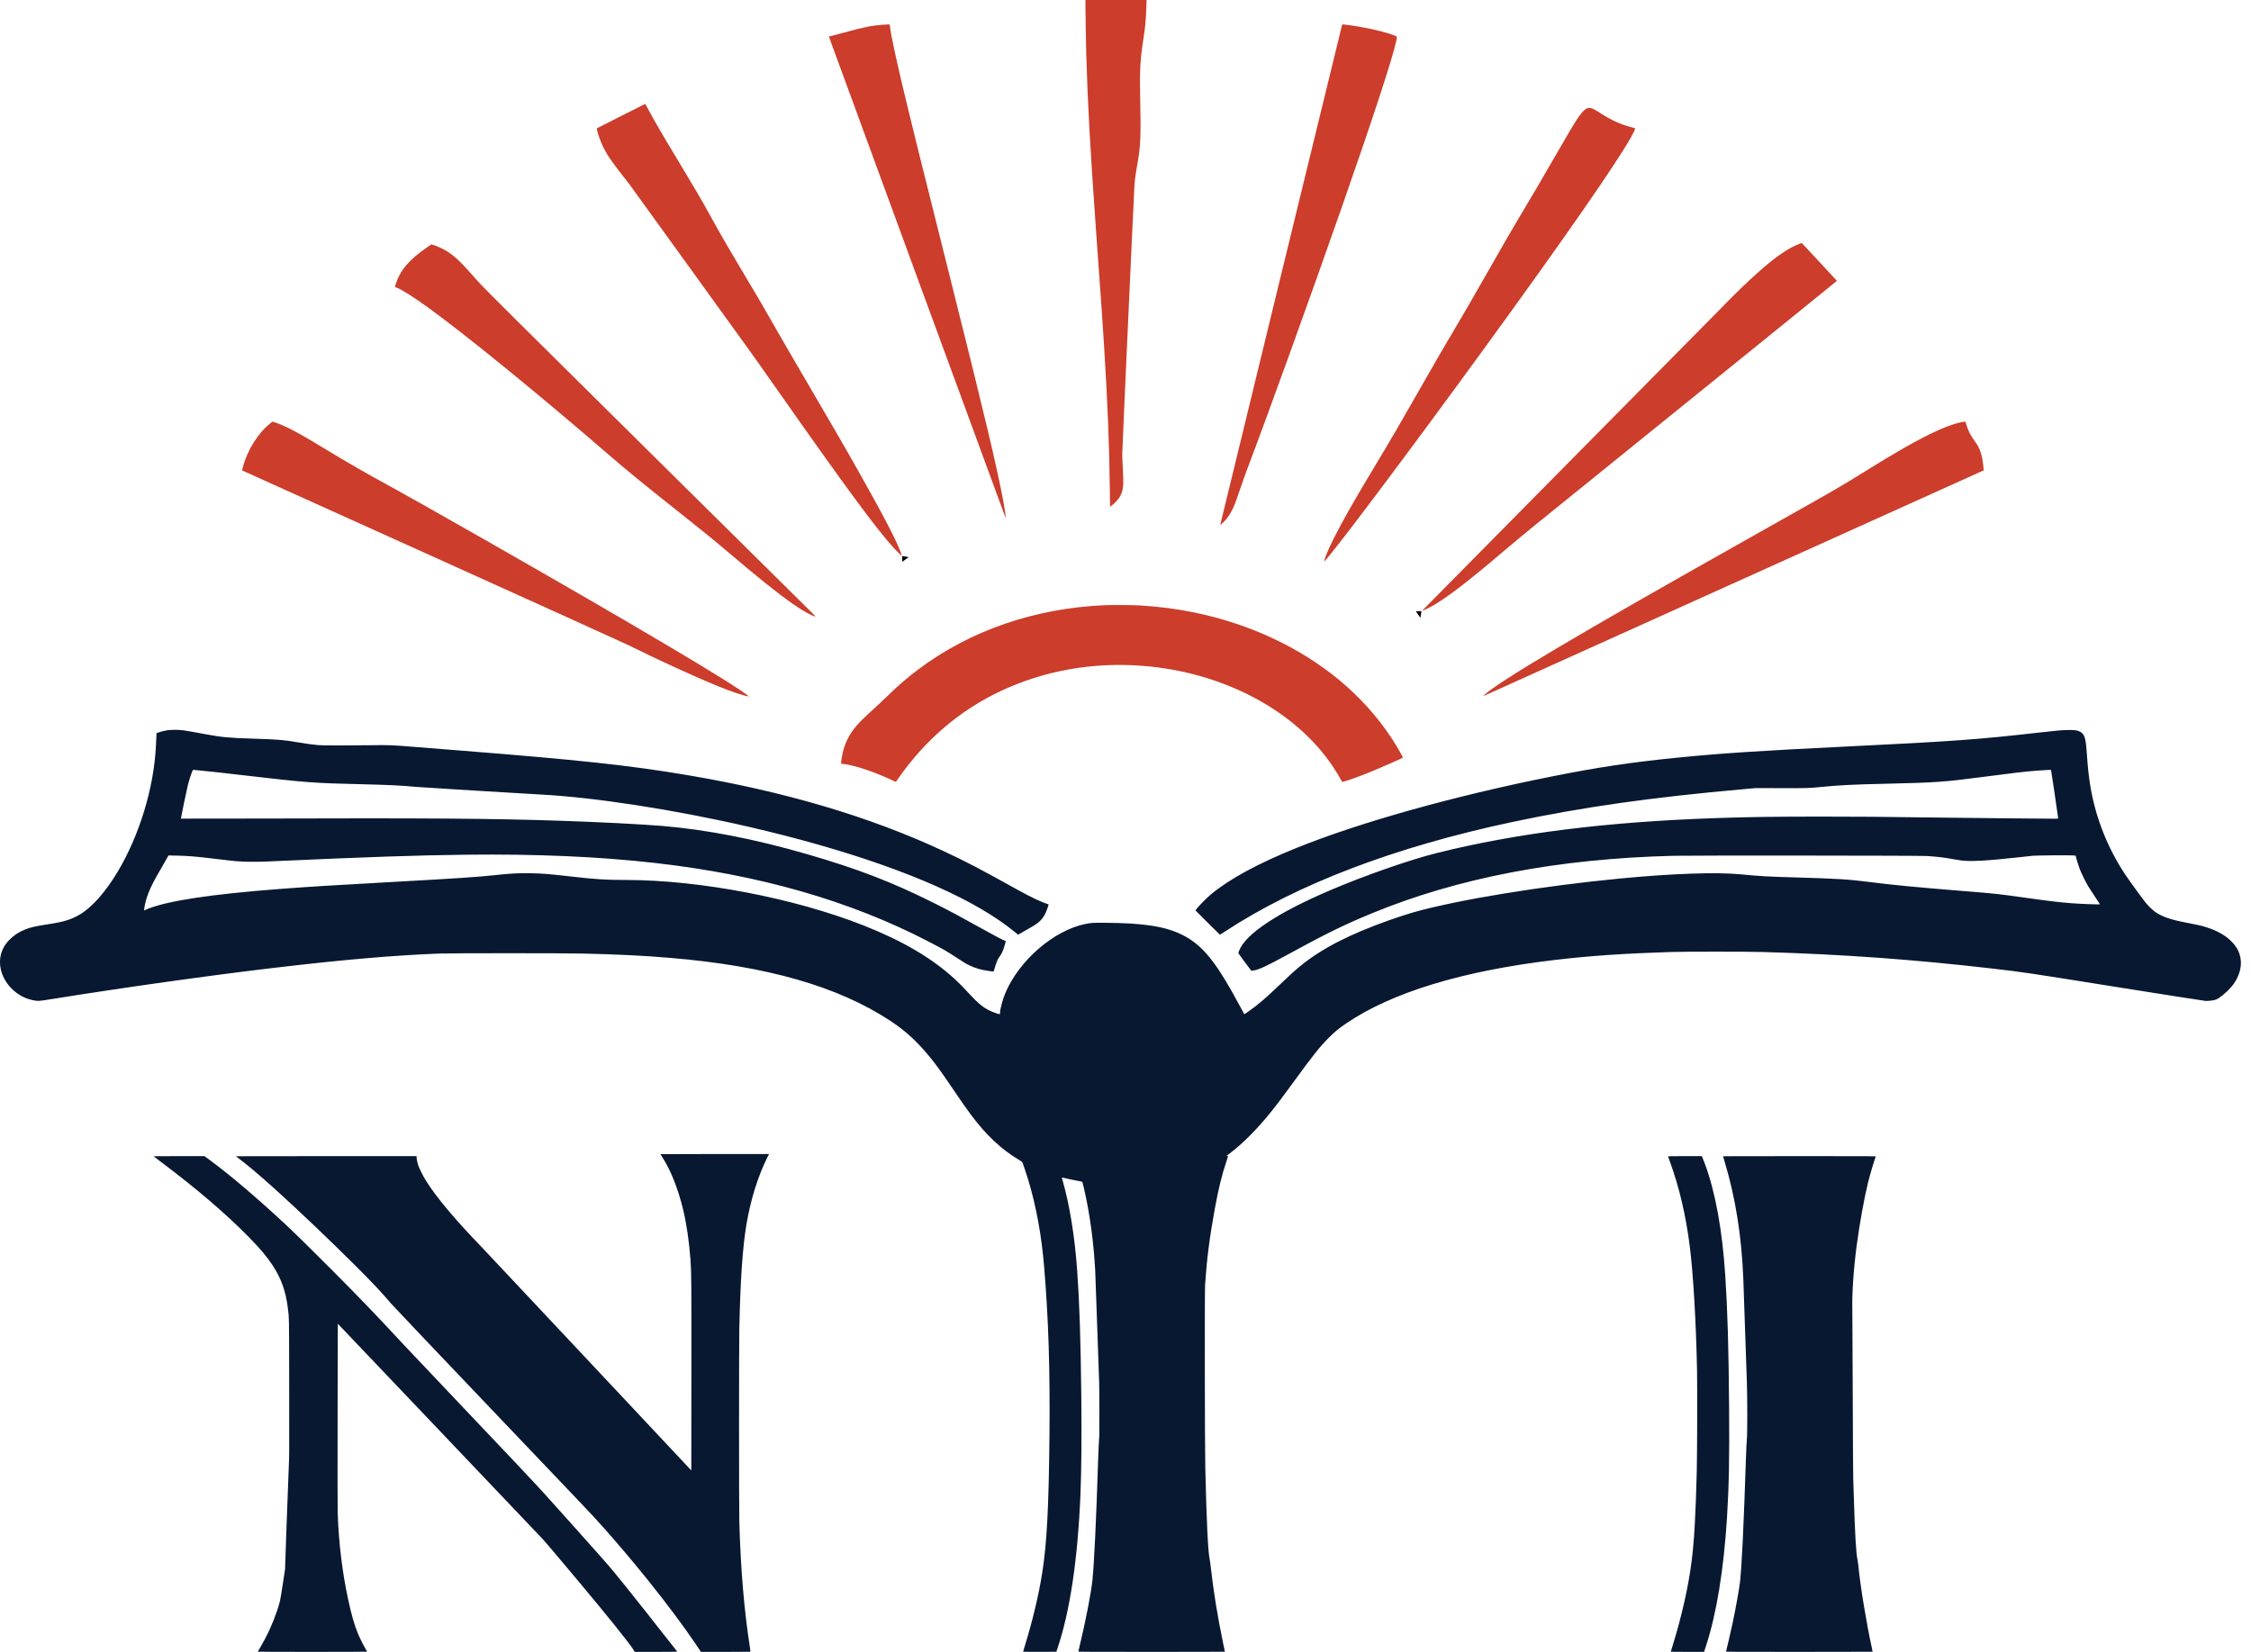 <svg width="109" height="80" viewBox="0 0 109 80" fill="none" xmlns="http://www.w3.org/2000/svg">
<path d="M52.561 0.327C52.561 0.748 52.583 2.01 52.599 2.611C52.666 4.967 52.793 7.265 53.071 11.145C53.36 15.159 53.384 15.516 53.459 16.698C53.636 19.528 53.718 21.555 53.743 23.804L53.752 24.546L53.854 24.465C54.121 24.247 54.279 24.027 54.343 23.777C54.402 23.548 54.407 23.366 54.37 22.691C54.356 22.431 54.343 22.11 54.343 21.977C54.342 21.772 54.887 9.793 54.93 9.062C54.953 8.669 54.975 8.508 55.109 7.75C55.227 7.079 55.25 6.409 55.212 4.829C55.181 3.57 55.207 2.984 55.326 2.165C55.419 1.535 55.44 1.383 55.458 1.197C55.483 0.943 55.5 0.651 55.511 0.289L55.519 -2.09808e-05H54.04H52.561V0.327Z" fill="#CC3D2B"/>
<path d="M42.799 1.194C42.171 1.244 41.879 1.302 40.887 1.573C40.621 1.647 40.343 1.721 40.27 1.737C40.199 1.755 40.138 1.772 40.137 1.773C40.133 1.778 48.672 25.037 48.69 25.073C48.723 25.136 48.658 24.668 48.57 24.2C48.264 22.579 47.671 20.084 46.109 13.858C44.421 7.125 44.242 6.404 43.874 4.876C43.416 2.97 43.158 1.786 43.097 1.308L43.081 1.185L42.966 1.187C42.902 1.188 42.827 1.191 42.799 1.194Z" fill="#CC3D2B"/>
<path d="M64.981 1.232C64.924 1.446 59.083 25.415 59.088 25.419C59.098 25.429 59.276 25.266 59.356 25.173C59.532 24.965 59.681 24.701 59.82 24.349C59.862 24.239 59.974 23.92 60.068 23.637C60.161 23.354 60.317 22.918 60.414 22.665C61.332 20.258 63.468 14.343 64.968 10.053C66.503 5.662 67.421 2.854 67.61 1.984C67.656 1.773 67.656 1.776 67.572 1.739C67.164 1.558 66.089 1.312 65.261 1.21C64.982 1.176 64.996 1.174 64.981 1.232Z" fill="#CC3D2B"/>
<path d="M30.068 5.623L28.903 6.214L28.905 6.261C28.913 6.379 29.059 6.799 29.183 7.063C29.375 7.471 29.592 7.795 30.163 8.521C30.303 8.699 30.444 8.88 30.476 8.922C30.509 8.964 31.797 10.746 33.338 12.883C34.879 15.019 36.202 16.853 36.28 16.959C36.471 17.221 36.787 17.667 37.672 18.927C41.013 23.684 42.404 25.572 43.299 26.561C43.434 26.709 43.656 26.919 43.666 26.909C43.669 26.907 43.655 26.857 43.634 26.797C43.459 26.276 42.748 24.908 41.585 22.85C40.874 21.591 40.316 20.628 38.249 17.093C37.997 16.662 37.652 16.062 37.481 15.762C37.016 14.939 36.781 14.537 35.874 13.017C35.238 11.951 34.837 11.255 34.399 10.457C33.995 9.722 33.687 9.192 32.94 7.954C32.025 6.437 31.723 5.918 31.296 5.124C31.269 5.073 31.244 5.031 31.24 5.032C31.236 5.032 30.709 5.298 30.068 5.623Z" fill="#CC3D2B"/>
<path d="M76.87 5.237C76.68 5.309 76.484 5.557 76.077 6.235C75.993 6.375 75.697 6.884 75.418 7.368C74.661 8.68 74.325 9.255 73.597 10.476C73.164 11.202 72.748 11.922 72.106 13.049C71.223 14.601 70.871 15.21 70.348 16.087C69.906 16.827 69.592 17.37 68.692 18.946C67.666 20.744 67.438 21.136 66.661 22.43C65.517 24.334 65.004 25.235 64.575 26.098C64.334 26.579 64.167 26.971 64.121 27.161L64.111 27.2L64.145 27.168C64.511 26.83 68.247 21.855 71.786 16.992C75.699 11.617 78.272 7.916 78.995 6.619C79.093 6.442 79.181 6.258 79.181 6.226C79.181 6.216 79.132 6.196 79.039 6.172C78.472 6.028 78.035 5.83 77.457 5.455C77.189 5.283 77.087 5.234 76.986 5.227C76.943 5.225 76.891 5.228 76.87 5.237Z" fill="#CC3D2B"/>
<path d="M87.135 11.808C86.608 12.003 85.971 12.44 85.168 13.158C84.522 13.734 84.09 14.154 83.168 15.1C82.827 15.45 79.468 18.848 75.706 22.651C71.943 26.454 68.867 29.569 68.87 29.571C68.88 29.581 69.054 29.506 69.219 29.422C69.779 29.134 70.644 28.501 71.921 27.443C72.065 27.323 72.515 26.945 72.921 26.601C73.328 26.257 73.964 25.728 74.335 25.428C74.707 25.127 78.147 22.346 81.981 19.245C85.815 16.146 88.949 13.607 88.948 13.602C88.94 13.585 87.255 11.769 87.246 11.769C87.241 11.77 87.192 11.787 87.135 11.808Z" fill="#CC3D2B"/>
<path d="M20.712 11.956C19.823 12.566 19.393 13.062 19.167 13.741C19.114 13.896 19.116 13.901 19.182 13.921C19.392 13.984 20.019 14.379 20.738 14.9C22.602 16.251 26.131 19.128 29.444 21.997C30.304 22.74 31.12 23.409 32.743 24.697C34.01 25.702 34.492 26.093 35.176 26.671C36.127 27.477 36.61 27.878 37.095 28.266C38.117 29.085 38.849 29.591 39.301 29.793C39.537 29.897 39.537 29.895 39.309 29.667C39.197 29.556 35.89 26.282 31.959 22.395C25.122 15.631 23.469 13.988 23.202 13.692C23.135 13.618 22.972 13.435 22.839 13.284C22.319 12.695 22.05 12.44 21.706 12.21C21.494 12.067 21.188 11.923 20.954 11.854L20.889 11.835L20.712 11.956Z" fill="#CC3D2B"/>
<path d="M13.098 20.493C12.491 20.975 11.974 21.803 11.754 22.643L11.718 22.78L20.871 26.913C25.904 29.185 30.184 31.125 30.38 31.222C31.84 31.948 33.692 32.796 34.785 33.239C35.435 33.503 35.962 33.68 36.214 33.719L36.265 33.728L36.233 33.702C35.553 33.136 30.629 30.217 23.477 26.14C21.21 24.847 19.725 24.01 18.93 23.576C17.729 22.92 16.729 22.344 15.676 21.703C15.044 21.319 14.72 21.129 14.412 20.961C13.948 20.707 13.54 20.521 13.258 20.439L13.192 20.418L13.098 20.493Z" fill="#CC3D2B"/>
<path d="M95.037 20.436C94.428 20.538 93.51 20.946 92.186 21.7C91.739 21.954 91.049 22.37 90.191 22.902C89.008 23.634 89.074 23.598 85.639 25.531C80.263 28.558 77.616 30.072 75.373 31.403C73.446 32.545 72.205 33.344 71.889 33.644C71.847 33.684 71.822 33.713 71.832 33.711C71.86 33.702 96.05 22.785 96.058 22.779C96.066 22.77 96.008 22.307 95.981 22.172C95.916 21.858 95.821 21.635 95.655 21.411C95.413 21.083 95.303 20.868 95.204 20.522C95.183 20.446 95.168 20.417 95.154 20.418C95.143 20.42 95.091 20.427 95.037 20.436Z" fill="#CC3D2B"/>
<path d="M43.684 27.068C43.684 27.177 43.688 27.206 43.7 27.198C43.75 27.169 44.001 26.984 43.997 26.98C43.995 26.977 43.922 26.965 43.838 26.953L43.684 26.93V27.068Z" fill="black"/>
<path d="M53.523 29.308C50.116 29.453 46.989 30.526 44.467 32.419C43.92 32.831 43.485 33.205 42.945 33.733C42.78 33.894 42.474 34.182 42.264 34.372C41.53 35.035 41.265 35.345 41.041 35.797C40.943 35.994 40.882 36.159 40.825 36.384C40.782 36.544 40.729 36.86 40.729 36.944V36.984L40.854 36.999C41.424 37.073 42.352 37.385 43.228 37.799C43.311 37.839 43.381 37.868 43.383 37.865C43.385 37.863 43.448 37.771 43.525 37.663C44.812 35.819 46.509 34.378 48.473 33.46C50.572 32.478 52.912 32.061 55.306 32.245C59.224 32.543 62.75 34.414 64.566 37.16C64.704 37.369 64.915 37.719 64.962 37.819C64.984 37.865 64.988 37.868 65.031 37.86C65.207 37.827 65.849 37.595 66.455 37.346C66.989 37.125 67.895 36.724 67.927 36.695C67.949 36.673 67.643 36.143 67.368 35.725C66.701 34.712 65.827 33.744 64.853 32.937C62.938 31.354 60.54 30.23 57.894 29.675C57.014 29.492 56.153 29.379 55.173 29.32C54.873 29.301 53.84 29.295 53.523 29.308Z" fill="#CC3D2B"/>
<path d="M68.568 29.617C68.573 29.626 68.624 29.698 68.68 29.777L68.782 29.921L68.796 29.827C68.805 29.776 68.815 29.704 68.82 29.667L68.829 29.6H68.692C68.584 29.6 68.56 29.604 68.568 29.617Z" fill="black"/>
<path d="M8.103 35.365C7.965 35.387 7.775 35.434 7.664 35.476L7.581 35.506L7.572 35.69C7.567 35.791 7.557 35.997 7.549 36.147C7.449 38.166 6.748 40.462 5.704 42.209C5.112 43.197 4.461 43.936 3.871 44.285C3.446 44.538 3.093 44.645 2.276 44.77C1.705 44.858 1.474 44.91 1.204 45.02C0.902 45.141 0.654 45.307 0.433 45.538C0.256 45.723 0.138 45.92 0.067 46.145C-0.109 46.709 0.069 47.361 0.531 47.845C0.831 48.157 1.185 48.355 1.587 48.438C1.842 48.49 1.862 48.489 2.531 48.381C5.997 47.824 10.238 47.229 13.326 46.866C16.641 46.475 18.976 46.274 21.248 46.181C21.802 46.158 27.353 46.158 28.259 46.181C30.02 46.224 31.169 46.282 32.444 46.389C37.122 46.78 40.571 47.766 43.111 49.438C43.871 49.938 44.459 50.484 45.09 51.272C45.385 51.64 45.642 51.997 46.18 52.794C46.592 53.4 46.788 53.682 47.014 53.985C47.755 54.975 48.479 55.657 49.336 56.169C49.423 56.22 49.498 56.273 49.505 56.284C49.526 56.324 49.71 56.878 49.791 57.144C50.173 58.406 50.436 59.838 50.56 61.347C50.773 63.891 50.849 66.354 50.818 69.562C50.782 73.013 50.693 74.728 50.471 76.147C50.304 77.222 50.002 78.491 49.627 79.703C49.581 79.852 49.543 79.98 49.543 79.987C49.543 79.996 49.785 79.999 50.348 79.998L51.151 79.994L51.207 79.828C51.814 78.027 52.19 75.501 52.319 72.364C52.367 71.227 52.38 69.504 52.359 67.562C52.328 64.811 52.272 63.096 52.159 61.519C52.044 59.899 51.793 58.347 51.46 57.19C51.435 57.103 51.416 57.029 51.42 57.027C51.423 57.024 51.481 57.035 51.55 57.053C51.731 57.098 51.951 57.145 52.191 57.188C52.307 57.209 52.405 57.23 52.41 57.236C52.415 57.242 52.448 57.372 52.484 57.526C52.775 58.794 52.955 60.114 53.033 61.532C53.045 61.769 53.087 62.963 53.173 65.454C53.193 66.075 53.216 66.745 53.224 66.945C53.23 67.145 53.236 67.82 53.236 68.444C53.236 69.364 53.233 69.616 53.217 69.762C53.207 69.863 53.187 70.308 53.173 70.753C53.082 73.62 52.984 75.675 52.898 76.536C52.842 77.102 52.558 78.568 52.293 79.655C52.252 79.826 52.218 79.973 52.218 79.982C52.218 79.998 52.777 80 55.765 80C57.716 80 59.312 79.996 59.312 79.992C59.312 79.989 59.275 79.81 59.23 79.595C58.965 78.335 58.75 77.008 58.624 75.854C58.61 75.72 58.59 75.578 58.58 75.536C58.497 75.191 58.424 73.709 58.364 71.097C58.339 70.017 58.331 62.563 58.354 62.213C58.441 60.943 58.568 59.951 58.823 58.551C59.002 57.565 59.169 56.886 59.401 56.201C59.435 56.097 59.465 56.006 59.465 56.002C59.465 55.998 59.447 55.991 59.424 55.989C59.385 55.985 59.387 55.982 59.504 55.894C60.175 55.39 60.886 54.675 61.58 53.807C61.873 53.44 62.102 53.136 62.662 52.367C63.597 51.085 63.898 50.707 64.337 50.265C64.627 49.973 64.816 49.816 65.158 49.582C67.379 48.065 70.813 47.018 75.297 46.489C76.994 46.289 78.638 46.177 80.901 46.105C81.578 46.083 84.61 46.083 85.359 46.105C89.237 46.217 92.71 46.469 96.561 46.917C98.008 47.086 98.122 47.102 102.505 47.803C104.859 48.178 106.764 48.476 106.81 48.476C106.95 48.476 107.168 48.451 107.253 48.425C107.363 48.394 107.457 48.335 107.642 48.186C107.95 47.936 108.165 47.685 108.309 47.407C108.527 46.985 108.569 46.571 108.434 46.177C108.358 45.957 108.243 45.781 108.038 45.578C107.751 45.292 107.37 45.078 106.858 44.913C106.59 44.826 106.451 44.794 105.82 44.674C105.133 44.543 104.719 44.402 104.394 44.187C104.247 44.09 104.027 43.876 103.874 43.685C103.698 43.463 103.049 42.566 102.891 42.325C102.04 41.03 101.48 39.605 101.224 38.093C101.145 37.628 101.1 37.211 101.044 36.408C100.996 35.715 100.931 35.532 100.698 35.425C100.572 35.366 100.468 35.352 100.178 35.354C99.872 35.355 99.653 35.374 98.675 35.485C95.788 35.813 94.543 35.904 89.549 36.147C85.168 36.361 83.358 36.48 81.203 36.695C78.988 36.916 77.352 37.162 75.137 37.605C70.406 38.55 65.875 39.819 62.803 41.056C60.921 41.815 59.545 42.56 58.63 43.319C58.462 43.458 58.065 43.858 57.966 43.988L57.887 44.091L58.475 44.678C58.799 45.002 59.067 45.267 59.072 45.267C59.078 45.267 59.188 45.197 59.321 45.11C62.821 42.816 67.545 41.016 73.227 39.81C76.625 39.089 79.953 38.617 84.41 38.221L85.021 38.166L86.225 38.17C87.491 38.173 87.622 38.17 88.161 38.115C89.005 38.028 89.764 37.99 91.326 37.956C93.725 37.902 94.134 37.874 96.045 37.623C97.489 37.435 97.977 37.376 98.503 37.333C98.897 37.3 99.308 37.278 99.318 37.29C99.327 37.3 99.663 39.586 99.662 39.627C99.662 39.647 99.646 39.65 99.5 39.65C98.846 39.648 95.876 39.62 94.249 39.599C90.749 39.553 90.107 39.548 88.212 39.548C85.961 39.548 84.778 39.564 83.168 39.618C77.84 39.796 73.465 40.341 69.571 41.313C68.267 41.639 66.12 42.387 64.451 43.098C61.868 44.198 60.316 45.227 60 46.046C59.978 46.102 59.963 46.157 59.967 46.167C59.97 46.177 60.113 46.372 60.282 46.6L60.592 47.014L60.662 47.007C60.928 46.976 61.317 46.798 62.299 46.26C64.133 45.254 65.079 44.789 66.406 44.241C70.595 42.512 75.461 41.582 81.041 41.446C81.848 41.425 93.029 41.435 93.313 41.456C93.882 41.498 94.139 41.528 94.527 41.6C94.676 41.628 94.862 41.658 94.941 41.669C95.421 41.732 96.161 41.693 97.777 41.516C98.061 41.485 98.359 41.452 98.439 41.444C98.614 41.428 100.074 41.414 100.335 41.426C100.493 41.434 100.516 41.438 100.516 41.457C100.516 41.499 100.629 41.877 100.694 42.053C100.77 42.26 100.984 42.7 101.114 42.917C101.165 43.001 101.313 43.23 101.444 43.426C101.574 43.622 101.683 43.788 101.686 43.793C101.694 43.812 100.759 43.778 100.312 43.743C99.71 43.697 99.193 43.636 98.02 43.469C96.775 43.294 96.618 43.277 95.153 43.159C92.703 42.961 91.684 42.863 90.511 42.713C89.515 42.586 88.953 42.551 87.034 42.496C85.611 42.456 85.259 42.437 84.308 42.345C83.13 42.23 81.027 42.301 78.506 42.541C74.685 42.905 70.546 43.582 68.415 44.192C68.138 44.271 67.672 44.423 67.285 44.56C65.322 45.257 63.995 45.941 62.956 46.792C62.695 47.007 62.472 47.209 61.999 47.661C61.291 48.339 60.978 48.609 60.51 48.945C60.309 49.089 60.258 49.122 60.249 49.112C60.247 49.109 60.145 48.923 60.025 48.699C59.904 48.475 59.74 48.175 59.658 48.031C58.76 46.436 58.129 45.712 57.247 45.274C56.421 44.862 55.371 44.7 53.478 44.69C52.904 44.687 52.828 44.692 52.542 44.751C51.024 45.065 49.358 46.505 48.686 48.083C48.553 48.395 48.422 48.884 48.422 49.071C48.422 49.093 48.417 49.114 48.412 49.118C48.405 49.122 48.324 49.099 48.23 49.067C47.781 48.917 47.493 48.721 47.078 48.279C46.598 47.768 46.452 47.617 46.263 47.443C45.147 46.413 43.735 45.579 41.837 44.827C38.487 43.501 33.901 42.62 30.336 42.617C29.327 42.616 28.873 42.588 27.623 42.446C26.569 42.326 26.264 42.301 25.674 42.29C25.103 42.28 24.759 42.299 23.993 42.38C23.137 42.472 22.134 42.54 19.235 42.7C16.05 42.877 14.906 42.947 13.478 43.057C10.273 43.304 8.191 43.616 7.2 43.998C7.12 44.03 7.037 44.064 7.014 44.076L6.974 44.096L6.983 44.022C7.008 43.801 7.091 43.49 7.193 43.236C7.328 42.895 7.458 42.648 7.846 41.981C7.979 41.753 8.102 41.536 8.121 41.498L8.154 41.429L8.543 41.437C9.102 41.448 9.492 41.48 10.415 41.592C11.444 41.717 11.556 41.726 12.084 41.735C12.377 41.739 12.652 41.735 12.963 41.721C17.87 41.5 20.133 41.423 22.561 41.393C25.967 41.354 28.998 41.485 31.698 41.791C36.782 42.365 41.189 43.633 44.998 45.617C45.704 45.985 45.819 46.05 46.314 46.375C46.504 46.498 46.701 46.624 46.753 46.655C47.006 46.801 47.316 46.919 47.607 46.977C47.788 47.014 48.086 47.055 48.11 47.045C48.119 47.042 48.13 47.018 48.134 46.992C48.149 46.916 48.256 46.593 48.296 46.503C48.316 46.458 48.367 46.375 48.408 46.319C48.497 46.195 48.533 46.125 48.586 45.977C48.644 45.812 48.705 45.597 48.698 45.58C48.694 45.571 48.669 45.557 48.641 45.549C48.553 45.523 48.171 45.321 47.543 44.971C46.463 44.37 46.019 44.132 45.289 43.765C43.234 42.732 41.538 42.077 39.067 41.363C36.545 40.633 34.222 40.181 32.068 40C31.02 39.913 28.971 39.809 27.018 39.745C23.747 39.638 20.691 39.617 12.476 39.642C10.432 39.648 8.759 39.65 8.759 39.646C8.759 39.604 9.041 38.244 9.091 38.049C9.154 37.794 9.251 37.492 9.312 37.353C9.345 37.281 9.345 37.281 9.392 37.287C9.419 37.291 9.569 37.305 9.727 37.319C10.117 37.355 10.76 37.426 11.918 37.561C14.837 37.901 15.175 37.926 17.554 37.981C18.806 38.011 19.463 38.042 20.152 38.109C20.37 38.13 25.27 38.431 26.171 38.478C28.817 38.618 32.656 39.212 36.22 40.033C41.007 41.136 44.958 42.529 47.492 44.01C48.142 44.389 48.698 44.771 49.151 45.147C49.223 45.208 49.288 45.259 49.296 45.263C49.305 45.265 49.35 45.244 49.398 45.212C49.446 45.181 49.611 45.086 49.766 44.999C50.109 44.807 50.248 44.714 50.364 44.598C50.47 44.493 50.545 44.388 50.62 44.236C50.671 44.132 50.753 43.914 50.771 43.834C50.778 43.796 50.777 43.796 50.699 43.773C50.446 43.697 49.885 43.431 49.288 43.099C47.43 42.067 46.792 41.733 45.684 41.216C42.115 39.55 37.993 38.33 33.233 37.53C30.459 37.064 28.048 36.804 22.229 36.344C21.648 36.299 20.747 36.226 20.229 36.185C18.931 36.08 18.881 36.078 17.955 36.091C16.773 36.108 15.655 36.106 15.421 36.086C15.129 36.06 14.886 36.029 14.466 35.957C13.708 35.829 13.521 35.813 12.205 35.771C11.08 35.736 10.72 35.701 9.963 35.56C8.866 35.356 8.786 35.345 8.45 35.346C8.323 35.347 8.167 35.355 8.103 35.365Z" fill="#081831"/>
<path d="M31.979 55.896C31.979 55.898 32.016 55.957 32.06 56.026C32.474 56.66 32.827 57.546 33.08 58.583C33.242 59.248 33.373 60.148 33.436 61.016C33.48 61.626 33.483 61.996 33.479 66.63L33.475 71.213L28.538 65.949C25.823 63.054 23.496 60.575 23.367 60.443C22.017 59.043 21.147 58.009 20.631 57.188C20.491 56.967 20.303 56.591 20.248 56.427C20.207 56.299 20.172 56.122 20.172 56.041V55.991H15.796C13.39 55.991 11.421 55.994 11.421 55.996C11.421 56 11.463 56.032 11.514 56.069C11.888 56.339 12.569 56.913 13.332 57.601C14.453 58.614 16.052 60.138 17.242 61.328C18.064 62.149 18.484 62.596 18.917 63.11C19.009 63.218 21.143 65.467 23.662 68.109C28.473 73.158 28.538 73.225 28.77 73.479C30.499 75.364 32.524 77.893 33.696 79.633L33.941 80H35.136C35.793 80 36.333 79.998 36.337 79.994C36.341 79.99 36.333 79.92 36.321 79.837C36.033 77.993 35.863 75.994 35.8 73.683C35.783 73.089 35.783 65.153 35.8 64.353C35.847 62.042 35.958 60.41 36.144 59.303C36.341 58.124 36.706 56.951 37.155 56.056L37.239 55.889H34.609C33.162 55.889 31.979 55.892 31.979 55.896Z" fill="#081831"/>
<path d="M7.435 55.996C7.435 55.999 7.603 56.127 7.808 56.282C9.517 57.564 10.946 58.788 12.055 59.918C12.607 60.482 12.915 60.848 13.194 61.27C13.613 61.905 13.832 62.514 13.936 63.328C14.002 63.85 13.999 63.657 14.003 67.231C14.008 70.123 14.006 70.599 13.989 70.887C13.978 71.069 13.932 72.296 13.886 73.612L13.802 76.007L13.687 76.758C13.564 77.563 13.557 77.59 13.41 78.027C13.198 78.652 12.933 79.227 12.589 79.809C12.533 79.903 12.485 79.985 12.482 79.99C12.48 79.996 13.669 80 15.127 80C16.585 80 17.777 79.995 17.777 79.99C17.777 79.985 17.739 79.917 17.693 79.84C17.599 79.683 17.408 79.299 17.338 79.127C17.154 78.683 17.022 78.218 16.855 77.446C16.573 76.139 16.401 74.714 16.352 73.262C16.344 73.046 16.343 71.228 16.348 68.51L16.357 64.107L21.238 69.236C23.923 72.057 26.181 74.431 26.255 74.512C26.386 74.65 27.038 75.42 27.872 76.415C29.448 78.294 30.5 79.605 30.695 79.931L30.737 80H31.765C32.331 80 32.794 79.995 32.794 79.99C32.794 79.983 32.749 79.925 32.694 79.859C32.64 79.792 32.418 79.512 32.202 79.236C31.549 78.401 31.04 77.758 30.322 76.86C29.757 76.157 29.543 75.901 29.107 75.408C27.978 74.138 27.114 73.172 26.182 72.141C25.933 71.865 24.437 70.279 22.859 68.62C21.281 66.959 19.786 65.381 19.536 65.111C18.253 63.725 17.417 62.854 16.045 61.477C15.128 60.555 14.218 59.662 13.822 59.295C12.377 57.954 11.121 56.888 10.116 56.15L9.899 55.991H8.668C7.989 55.991 7.435 55.994 7.435 55.996Z" fill="#081831"/>
<path d="M80.773 56.005C80.773 56.013 80.816 56.134 80.868 56.275C81.312 57.488 81.637 58.871 81.823 60.353C81.992 61.691 82.129 64.032 82.176 66.378C82.192 67.211 82.183 70.342 82.163 71.237C82.113 73.286 82.04 74.616 81.918 75.574C81.762 76.831 81.438 78.265 80.981 79.739C80.943 79.865 80.907 79.976 80.905 79.983C80.9 79.996 81.065 80 81.708 80H82.517L82.606 79.726C83.12 78.153 83.467 76.03 83.626 73.504C83.721 71.998 83.748 70.596 83.728 68.16C83.706 65.248 83.653 63.454 83.542 61.767C83.4 59.577 83.06 57.713 82.555 56.363C82.498 56.211 82.441 56.065 82.428 56.039L82.404 55.991H81.589C81.012 55.991 80.773 55.995 80.773 56.005Z" fill="#081831"/>
<path d="M83.435 55.996C83.435 56 83.472 56.126 83.518 56.279C84.037 58 84.335 59.878 84.416 61.933C84.43 62.289 84.556 65.948 84.588 66.913C84.615 67.728 84.615 69.486 84.588 69.709C84.576 69.798 84.557 70.207 84.543 70.632C84.435 73.907 84.345 75.794 84.257 76.607C84.22 76.941 84.048 77.9 83.9 78.595C83.803 79.043 83.611 79.879 83.581 79.977C83.574 79.999 83.749 80 87.12 80C89.07 80 90.668 79.998 90.672 79.994C90.676 79.99 90.666 79.925 90.649 79.85C90.374 78.596 90.08 76.804 89.982 75.778C89.973 75.694 89.959 75.592 89.949 75.552C89.879 75.271 89.819 74.273 89.766 72.46C89.758 72.211 89.746 71.824 89.739 71.6C89.731 71.368 89.721 69.598 89.715 67.486C89.708 65.447 89.699 63.631 89.695 63.449C89.674 62.665 89.754 61.469 89.907 60.315C90.041 59.295 90.275 58 90.458 57.258C90.55 56.89 90.755 56.201 90.829 56.013C90.838 55.992 90.657 55.991 87.137 55.991C85.101 55.991 83.435 55.994 83.435 55.996Z" fill="#081831"/>
</svg>
